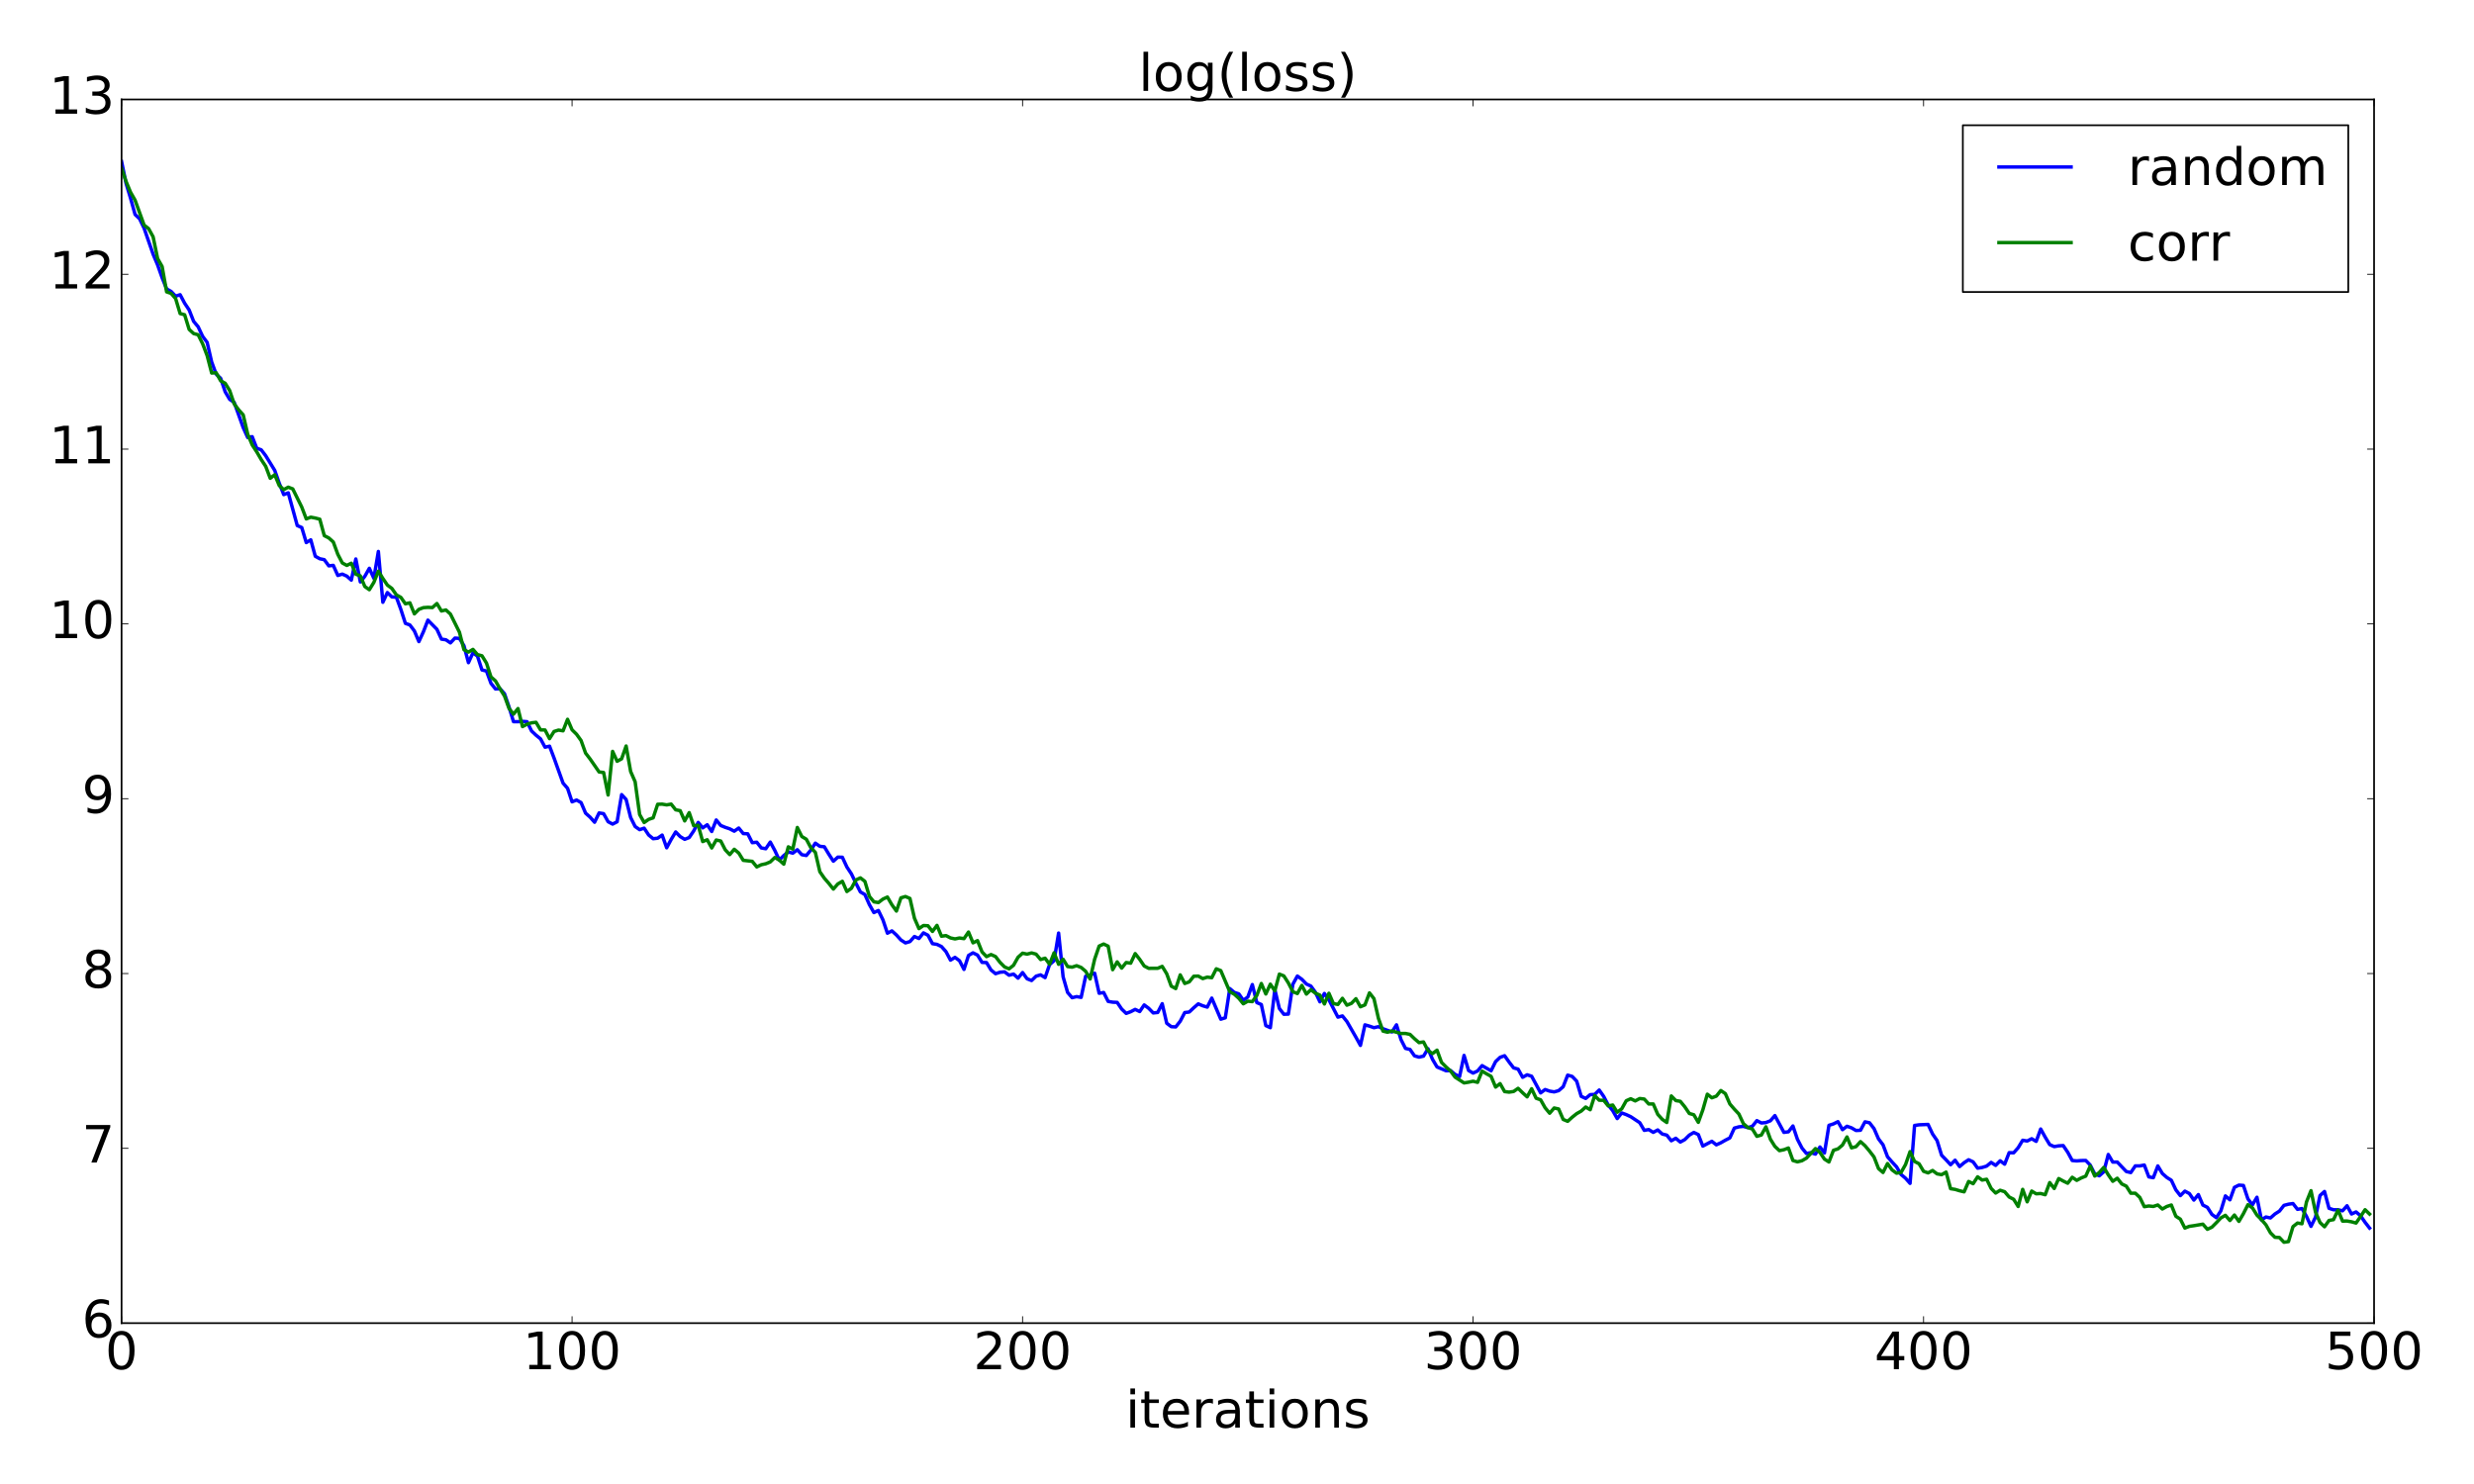 <?xml version="1.0" encoding="utf-8" standalone="no"?>
<!DOCTYPE svg PUBLIC "-//W3C//DTD SVG 1.1//EN"
  "http://www.w3.org/Graphics/SVG/1.1/DTD/svg11.dtd">
<!-- Created with matplotlib (http://matplotlib.org/) -->
<svg height="864pt" version="1.1" viewBox="0 0 1440 864" width="1440pt" xmlns="http://www.w3.org/2000/svg" xmlns:xlink="http://www.w3.org/1999/xlink">
 <defs>
  <style type="text/css">
*{stroke-linecap:butt;stroke-linejoin:round;stroke-miterlimit:100000;}
  </style>
 </defs>
 <g id="figure_1">
  <g id="patch_1">
   <path d="M 0 864 
L 1440 864 
L 1440 0 
L 0 0 
z
" style="fill:#ffffff;"/>
  </g>
  <g id="axes_1">
   <g id="patch_2">
    <path d="M 70.757 770.338 
L 1381.832 770.338 
L 1381.832 57.916 
L 70.757 57.916 
z
" style="fill:#ffffff;"/>
   </g>
   <g id="line2d_1">
    <path clip-path="url(#pee53998b66)" d="M 70.757 94.02 
L 73.38 106.76 
L 76.002 115.473 
L 78.624 124.882 
L 81.246 127.386 
L 83.868 132.86 
L 89.113 148.001 
L 91.735 154.248 
L 94.357 161.68 
L 96.979 168.212 
L 99.601 169.682 
L 102.223 172.437 
L 104.845 171.587 
L 107.468 176.533 
L 110.09 180.456 
L 112.712 187.103 
L 115.334 190.246 
L 117.956 195.842 
L 120.578 199.354 
L 123.2 210.754 
L 125.823 217.825 
L 128.445 220.287 
L 131.067 228.1 
L 133.689 232.525 
L 136.311 234.268 
L 141.556 248.95 
L 144.178 254.734 
L 146.8 254.238 
L 149.422 260.958 
L 152.044 261.895 
L 154.666 265.339 
L 159.911 273.875 
L 162.533 281.327 
L 165.155 287.975 
L 167.777 286.932 
L 173.021 305.988 
L 175.643 307.149 
L 178.266 315.895 
L 180.888 314.291 
L 183.51 323.856 
L 186.132 325.304 
L 188.754 325.854 
L 191.376 329.441 
L 193.998 329.167 
L 196.621 335.044 
L 199.243 334.253 
L 201.865 335.425 
L 204.487 337.746 
L 207.109 325.442 
L 209.731 338.81 
L 212.354 335.512 
L 214.976 330.867 
L 217.598 336.699 
L 220.22 321.068 
L 222.842 350.65 
L 225.464 344.993 
L 228.086 347.523 
L 230.709 347.687 
L 233.331 354.857 
L 235.953 362.915 
L 238.575 363.855 
L 241.197 367.344 
L 243.819 373.547 
L 246.441 367.833 
L 249.064 361.058 
L 254.308 366.381 
L 256.93 372.093 
L 259.552 372.502 
L 262.174 374.286 
L 264.797 371.492 
L 267.419 371.684 
L 270.041 375.909 
L 272.663 385.813 
L 275.285 380.061 
L 277.907 381.982 
L 280.529 390.054 
L 283.152 390.669 
L 285.774 397.838 
L 288.396 401.127 
L 291.018 400.938 
L 293.64 403.893 
L 296.262 411.553 
L 298.884 420.157 
L 301.507 420.179 
L 304.129 419.974 
L 306.751 420.186 
L 309.373 425.55 
L 311.995 428.041 
L 314.617 430.17 
L 317.239 435.029 
L 319.862 434.43 
L 322.484 441.325 
L 327.728 455.94 
L 330.35 458.972 
L 332.972 466.823 
L 335.595 465.8 
L 338.217 467.274 
L 340.839 473.421 
L 343.461 475.743 
L 346.083 478.706 
L 348.705 473.303 
L 351.327 473.71 
L 353.95 478.399 
L 356.572 479.804 
L 359.194 478.437 
L 361.816 462.641 
L 364.438 465.482 
L 367.06 475.967 
L 369.682 481.202 
L 372.305 483.041 
L 374.927 482.166 
L 377.549 486.128 
L 380.171 488.297 
L 382.793 488.005 
L 385.415 486.199 
L 388.037 493.592 
L 390.66 488.731 
L 393.282 484.375 
L 395.904 487.059 
L 398.526 488.66 
L 401.148 487.617 
L 403.77 483.783 
L 406.393 478.833 
L 409.015 482.002 
L 411.637 480.189 
L 414.259 484.112 
L 416.881 477.406 
L 419.503 480.6 
L 422.125 481.684 
L 424.748 482.557 
L 427.37 483.925 
L 429.992 482.095 
L 432.614 485.322 
L 435.236 485.45 
L 437.858 490.616 
L 440.48 490.345 
L 443.103 493.664 
L 445.725 494.138 
L 448.347 490.268 
L 450.969 495.114 
L 453.591 500.705 
L 456.213 498.124 
L 458.836 496.001 
L 461.458 496.713 
L 464.08 494.724 
L 466.702 497.615 
L 469.324 498.08 
L 471.946 494.939 
L 474.568 490.906 
L 477.191 492.728 
L 479.813 493.012 
L 482.435 497.351 
L 485.057 501.397 
L 487.679 499.027 
L 490.301 499.107 
L 492.923 504.772 
L 495.546 508.743 
L 498.168 514.185 
L 500.79 519.293 
L 503.412 520.801 
L 506.034 526.682 
L 508.656 531.311 
L 511.278 530.099 
L 513.901 535.514 
L 516.523 543.322 
L 519.145 541.974 
L 521.767 544.366 
L 524.389 547.26 
L 527.011 548.971 
L 529.634 548.201 
L 532.256 545.242 
L 534.878 546.408 
L 537.5 543.134 
L 540.122 544.51 
L 542.744 549.411 
L 545.366 549.831 
L 547.989 551.089 
L 550.611 554.065 
L 553.233 558.992 
L 555.855 557.397 
L 558.477 559.334 
L 561.099 564.399 
L 563.721 556.28 
L 566.344 554.758 
L 568.966 556.06 
L 571.588 560.313 
L 574.21 560.424 
L 576.832 564.725 
L 579.454 566.892 
L 582.077 566.052 
L 584.699 565.828 
L 587.321 567.775 
L 589.943 567.133 
L 592.565 569.491 
L 595.187 566.24 
L 597.809 569.846 
L 600.432 570.872 
L 603.054 568.332 
L 605.676 567.578 
L 608.298 569.18 
L 610.92 561.562 
L 613.542 559.332 
L 616.164 543.241 
L 618.787 568.722 
L 621.409 577.821 
L 624.031 580.865 
L 626.653 580.247 
L 629.275 580.681 
L 631.897 568.391 
L 634.519 567.617 
L 637.142 566.613 
L 639.764 578.288 
L 642.386 577.847 
L 645.008 583.024 
L 647.63 583.483 
L 650.252 583.606 
L 652.875 587.476 
L 655.497 589.999 
L 658.119 589.028 
L 660.741 587.678 
L 663.363 588.931 
L 665.985 585.085 
L 668.607 587.051 
L 671.23 589.738 
L 673.852 589.468 
L 676.474 584.375 
L 679.096 595.718 
L 681.718 597.734 
L 684.34 597.886 
L 686.962 594.568 
L 689.585 589.518 
L 692.207 589.204 
L 694.829 586.72 
L 697.451 584.463 
L 700.073 585.574 
L 702.695 586.345 
L 705.317 581.107 
L 710.562 593.384 
L 713.184 592.569 
L 715.806 575.573 
L 718.428 577.793 
L 721.05 578.635 
L 723.673 582.377 
L 726.295 580.484 
L 728.917 573.223 
L 731.539 583.707 
L 734.161 584.842 
L 736.783 597.118 
L 739.405 598.33 
L 742.028 576.112 
L 744.65 587.148 
L 747.272 590.513 
L 749.894 590.412 
L 752.516 573.015 
L 755.138 568.265 
L 757.76 570.178 
L 760.383 572.892 
L 763.005 574.108 
L 765.627 577.711 
L 768.249 583.27 
L 770.871 578.404 
L 773.493 582.107 
L 778.738 592.184 
L 781.36 591.486 
L 783.982 594.745 
L 789.226 603.878 
L 791.848 608.648 
L 794.471 596.675 
L 797.093 597.416 
L 799.715 598.336 
L 802.337 597.736 
L 804.959 598.924 
L 810.203 600.808 
L 812.826 596.667 
L 815.448 605.252 
L 818.07 610.403 
L 820.692 610.998 
L 823.314 614.723 
L 825.936 615.476 
L 828.558 614.89 
L 831.181 610.596 
L 833.803 616.765 
L 836.425 621.184 
L 841.669 623.389 
L 844.291 623.317 
L 846.914 625.498 
L 849.536 626.819 
L 852.158 614.476 
L 854.78 623.261 
L 857.402 624.758 
L 860.024 623.537 
L 862.646 620.416 
L 867.891 623.425 
L 870.513 618.08 
L 873.135 615.586 
L 875.757 614.659 
L 878.379 618.344 
L 881.001 621.734 
L 883.624 622.454 
L 886.246 627.21 
L 888.868 625.764 
L 891.49 626.6 
L 896.734 636.29 
L 899.357 634.34 
L 901.979 635.264 
L 904.601 635.708 
L 907.223 634.982 
L 909.845 632.699 
L 912.467 625.966 
L 915.089 626.709 
L 917.712 629.46 
L 920.334 638.292 
L 922.956 639.52 
L 925.578 637.316 
L 928.2 637.172 
L 930.822 634.617 
L 933.444 638.366 
L 936.067 643.378 
L 938.689 646.621 
L 941.311 651.231 
L 943.933 647.967 
L 946.555 648.931 
L 949.177 650.151 
L 954.422 653.644 
L 957.044 658.098 
L 959.666 657.653 
L 962.288 659.267 
L 964.91 657.875 
L 967.532 660.238 
L 970.155 660.888 
L 972.777 664.165 
L 975.399 662.717 
L 978.021 664.913 
L 980.643 663.482 
L 983.265 660.883 
L 985.887 659.327 
L 988.51 660.56 
L 991.132 667.259 
L 996.376 664.482 
L 998.998 666.532 
L 1001.62 665.342 
L 1004.242 663.846 
L 1006.865 662.494 
L 1009.487 656.791 
L 1012.109 656.061 
L 1014.731 655.79 
L 1017.353 656.516 
L 1019.975 655.709 
L 1022.597 652.438 
L 1025.22 653.809 
L 1027.842 653.562 
L 1030.464 652.522 
L 1033.086 649.512 
L 1038.33 659.278 
L 1040.953 658.946 
L 1043.575 655.556 
L 1046.197 663.301 
L 1048.819 668.36 
L 1051.441 671.582 
L 1054.063 671.096 
L 1056.685 671.927 
L 1059.308 667.788 
L 1061.93 671.27 
L 1064.552 655.173 
L 1067.174 654.348 
L 1069.796 653.04 
L 1072.418 657.702 
L 1075.04 655.724 
L 1077.663 656.632 
L 1080.285 658.187 
L 1082.907 658.046 
L 1085.529 653.145 
L 1088.151 653.688 
L 1090.773 657.07 
L 1093.396 663.068 
L 1096.018 666.517 
L 1098.64 673.477 
L 1101.262 676.499 
L 1103.884 679.325 
L 1106.506 683.774 
L 1109.128 685.983 
L 1111.751 688.964 
L 1114.373 655.263 
L 1116.995 654.879 
L 1122.239 654.653 
L 1124.861 660.213 
L 1127.483 664.048 
L 1130.106 672.575 
L 1132.728 675.262 
L 1135.35 678.117 
L 1137.972 675.485 
L 1140.594 679.182 
L 1143.216 676.937 
L 1145.838 675.226 
L 1148.461 676.453 
L 1151.083 680.116 
L 1153.705 679.717 
L 1156.327 678.912 
L 1158.949 676.762 
L 1161.571 678.5 
L 1164.194 675.819 
L 1166.816 677.786 
L 1169.438 671.089 
L 1172.06 671.175 
L 1174.682 668.207 
L 1177.304 663.875 
L 1179.926 664.315 
L 1182.549 662.977 
L 1185.171 664.516 
L 1187.793 657.326 
L 1190.415 662.046 
L 1193.037 666.397 
L 1195.659 667.563 
L 1198.281 667.119 
L 1200.904 666.971 
L 1203.526 670.846 
L 1206.148 675.661 
L 1208.77 675.897 
L 1211.392 675.678 
L 1214.014 675.636 
L 1216.637 678.332 
L 1219.259 683.487 
L 1221.881 684.554 
L 1224.503 682.219 
L 1227.125 672.145 
L 1229.747 676.588 
L 1232.369 676.56 
L 1237.614 682.067 
L 1240.236 682.682 
L 1242.858 678.799 
L 1245.48 678.794 
L 1248.102 678.301 
L 1250.724 685.197 
L 1253.347 685.663 
L 1255.969 678.825 
L 1258.591 683.198 
L 1261.213 685.532 
L 1263.835 687.171 
L 1266.457 692.73 
L 1269.079 696.101 
L 1271.702 693.483 
L 1274.324 694.887 
L 1276.946 698.693 
L 1279.568 695.501 
L 1282.19 701.6 
L 1284.812 702.914 
L 1287.435 707.019 
L 1290.057 708.954 
L 1292.679 704.919 
L 1295.301 696.269 
L 1297.923 698.551 
L 1300.545 691.305 
L 1303.167 689.984 
L 1305.79 690.19 
L 1308.412 698.007 
L 1311.034 701.464 
L 1313.656 697.049 
L 1316.278 710.242 
L 1318.9 708.541 
L 1321.522 709.108 
L 1324.145 706.789 
L 1326.767 705.106 
L 1329.389 701.774 
L 1332.011 701.088 
L 1334.633 700.71 
L 1337.255 704.084 
L 1339.877 703.63 
L 1342.5 708.192 
L 1345.122 713.998 
L 1347.744 708.655 
L 1350.366 696.056 
L 1352.988 693.7 
L 1355.61 703.477 
L 1358.233 704.321 
L 1360.855 704.331 
L 1363.477 704.934 
L 1366.099 701.997 
L 1368.721 706.793 
L 1371.343 705.603 
L 1373.965 707.818 
L 1376.588 711.625 
L 1379.21 714.996 
L 1379.21 714.996 
" style="fill:none;stroke:#0000ff;stroke-linecap:square;stroke-width:2.0;"/>
   </g>
   <g id="line2d_2">
    <path clip-path="url(#pee53998b66)" d="M 70.757 98.014 
L 73.38 105.646 
L 76.002 111.937 
L 78.624 116.539 
L 83.868 131.041 
L 86.49 133.105 
L 89.113 137.865 
L 91.735 150.522 
L 94.357 155.167 
L 96.979 169.922 
L 99.601 170.82 
L 102.223 173.838 
L 104.845 182.571 
L 107.468 183.256 
L 110.09 191.784 
L 112.712 194.197 
L 115.334 194.908 
L 117.956 200.183 
L 120.578 207.083 
L 123.2 217.181 
L 125.823 217.016 
L 128.445 221.731 
L 131.067 223.123 
L 133.689 227.389 
L 136.311 235.148 
L 138.933 238.628 
L 141.556 241.532 
L 144.178 252.792 
L 146.8 259.056 
L 149.422 263.061 
L 152.044 267.556 
L 154.666 271.519 
L 157.288 278.466 
L 159.911 276.403 
L 162.533 282.696 
L 165.155 285.078 
L 167.777 283.639 
L 170.399 284.647 
L 175.643 295.239 
L 178.266 302.111 
L 180.888 301.112 
L 183.51 301.605 
L 186.132 302.283 
L 188.754 311.852 
L 191.376 313.203 
L 193.998 315.562 
L 196.621 322.711 
L 199.243 327.748 
L 201.865 329.182 
L 204.487 327.91 
L 207.109 334.302 
L 209.731 335.313 
L 212.354 341.491 
L 214.976 343.342 
L 217.598 339.075 
L 220.22 332.529 
L 222.842 336.781 
L 225.464 340.637 
L 228.086 342.591 
L 230.709 346.335 
L 233.331 347.807 
L 235.953 351.538 
L 238.575 350.967 
L 241.197 357.401 
L 243.819 354.774 
L 246.441 353.784 
L 249.064 353.598 
L 251.686 353.736 
L 254.308 351.368 
L 256.93 355.725 
L 259.552 355.13 
L 262.174 357.516 
L 267.419 368.094 
L 270.041 378.229 
L 272.663 379.655 
L 275.285 378.078 
L 277.907 381.106 
L 280.529 381.809 
L 283.152 386.046 
L 285.774 394.111 
L 288.396 396.429 
L 291.018 401.014 
L 293.64 405.198 
L 296.262 412.389 
L 298.884 415.808 
L 301.507 412.524 
L 304.129 423.035 
L 306.751 421.655 
L 309.373 420.842 
L 311.995 420.538 
L 314.617 424.953 
L 317.239 425 
L 319.862 430.051 
L 322.484 425.872 
L 325.106 425.062 
L 327.728 425.496 
L 330.35 418.783 
L 332.972 424.904 
L 335.595 427.493 
L 338.217 431.137 
L 340.839 438.455 
L 343.461 441.867 
L 348.705 449.446 
L 351.327 449.755 
L 353.95 462.853 
L 356.572 437.459 
L 359.194 443.225 
L 361.816 441.792 
L 364.438 434.331 
L 367.06 449.162 
L 369.682 455.158 
L 372.305 474.236 
L 374.927 478.879 
L 377.549 477.043 
L 380.171 476.163 
L 382.793 468.26 
L 385.415 468.176 
L 388.037 468.616 
L 390.66 468.15 
L 393.282 471.478 
L 395.904 471.976 
L 398.526 477.941 
L 401.148 473.134 
L 403.77 480.748 
L 406.393 480.481 
L 409.015 489.965 
L 411.637 488.91 
L 414.259 493.694 
L 416.881 489.06 
L 419.503 489.64 
L 422.125 494.767 
L 424.748 497.557 
L 427.37 494.457 
L 429.992 496.649 
L 432.614 500.898 
L 437.858 501.482 
L 440.48 504.728 
L 443.103 503.465 
L 445.725 502.89 
L 448.347 501.814 
L 450.969 499.255 
L 453.591 500.748 
L 456.213 503.125 
L 458.836 493.033 
L 461.458 494.368 
L 464.08 481.763 
L 466.702 487.032 
L 469.324 488.591 
L 471.946 493.525 
L 474.568 496.232 
L 477.191 507.537 
L 479.813 511.298 
L 482.435 514.332 
L 485.057 517.623 
L 487.679 514.636 
L 490.301 513.106 
L 492.923 519.057 
L 495.546 517.187 
L 498.168 512.348 
L 500.79 511.109 
L 503.412 513.137 
L 506.034 521.871 
L 508.656 525.049 
L 511.278 525.475 
L 513.901 523.472 
L 516.523 522.264 
L 519.145 526.772 
L 521.767 530.428 
L 524.389 522.733 
L 527.011 521.96 
L 529.634 523.08 
L 532.256 534.585 
L 534.878 540.638 
L 537.5 538.84 
L 540.122 538.99 
L 542.744 542.3 
L 545.366 538.762 
L 547.989 545.069 
L 550.611 544.717 
L 553.233 546.073 
L 555.855 546.64 
L 558.477 546.102 
L 561.099 546.49 
L 563.721 542.645 
L 566.344 548.93 
L 568.966 547.647 
L 571.588 554.195 
L 574.21 556.956 
L 576.832 555.736 
L 579.454 556.917 
L 582.077 560.319 
L 584.699 562.95 
L 587.321 564.069 
L 589.943 561.967 
L 592.565 557.311 
L 595.187 554.958 
L 597.809 555.509 
L 600.432 554.8 
L 603.054 555.51 
L 605.676 558.647 
L 608.298 557.88 
L 610.92 561.408 
L 613.542 554.714 
L 616.164 561.416 
L 618.787 558.481 
L 621.409 562.738 
L 624.031 563.086 
L 626.653 562.235 
L 629.275 563.256 
L 631.897 565.48 
L 634.519 569.964 
L 637.142 558.451 
L 639.764 550.814 
L 642.386 549.624 
L 645.008 550.879 
L 647.63 564.562 
L 650.252 560.015 
L 652.875 563.636 
L 655.497 560.385 
L 658.119 560.772 
L 660.741 555.204 
L 663.363 558.541 
L 665.985 562.412 
L 668.607 563.776 
L 673.852 563.739 
L 676.474 562.637 
L 679.096 566.942 
L 681.718 574.132 
L 684.34 575.56 
L 686.962 567.586 
L 689.585 572.592 
L 692.207 571.646 
L 694.829 568.38 
L 697.451 568.282 
L 700.073 569.748 
L 702.695 568.897 
L 705.317 569.237 
L 707.94 564.055 
L 710.562 565.102 
L 715.806 577.38 
L 718.428 578.83 
L 721.05 581.21 
L 723.673 584.411 
L 726.295 582.897 
L 728.917 583.163 
L 731.539 579.559 
L 734.161 572.6 
L 736.783 578.707 
L 739.405 572.99 
L 742.028 576.892 
L 744.65 567.14 
L 747.272 568.185 
L 749.894 572.279 
L 752.516 577.395 
L 755.138 578.438 
L 757.76 573.708 
L 760.383 578.764 
L 763.005 576.232 
L 765.627 578.243 
L 768.249 579.361 
L 770.871 584.522 
L 773.493 578.283 
L 776.116 584.299 
L 778.738 584.793 
L 781.36 581.225 
L 783.982 585.227 
L 786.604 584.17 
L 789.226 581.446 
L 791.848 586.153 
L 794.471 585.066 
L 797.093 578.066 
L 799.715 581.419 
L 802.337 592.937 
L 804.959 600.308 
L 807.581 600.97 
L 810.203 600.23 
L 815.448 601.713 
L 818.07 601.69 
L 820.692 602.221 
L 823.314 604.748 
L 825.936 607.023 
L 828.558 606.628 
L 831.181 611.7 
L 833.803 613.4 
L 836.425 611.422 
L 839.047 618.547 
L 841.669 621.181 
L 844.291 623.52 
L 846.914 627.102 
L 852.158 630.483 
L 854.78 630.063 
L 857.402 629.502 
L 860.024 630.156 
L 862.646 623.591 
L 865.269 625.194 
L 867.891 626.649 
L 870.513 632.909 
L 873.135 630.896 
L 875.757 635.528 
L 878.379 635.855 
L 881.001 635.47 
L 883.624 633.635 
L 886.246 636.212 
L 888.868 638.595 
L 891.49 633.877 
L 894.112 639.404 
L 896.734 640.333 
L 899.357 644.971 
L 901.979 648.132 
L 904.601 645.085 
L 907.223 645.661 
L 909.845 651.737 
L 912.467 652.845 
L 915.089 650.468 
L 917.712 648.365 
L 920.334 646.886 
L 922.956 644.525 
L 925.578 646.099 
L 928.2 637.877 
L 930.822 640.557 
L 933.444 640.621 
L 936.067 643.876 
L 938.689 643.366 
L 941.311 647.552 
L 943.933 645.57 
L 946.555 640.866 
L 949.177 639.69 
L 951.799 640.961 
L 954.422 639.567 
L 957.044 639.88 
L 959.666 642.754 
L 962.288 642.738 
L 964.91 648.791 
L 967.532 651.689 
L 970.155 653.524 
L 972.777 638.074 
L 975.399 640.761 
L 978.021 641.194 
L 980.643 644.394 
L 983.265 648.282 
L 985.887 649.016 
L 988.51 653.448 
L 991.132 646.205 
L 993.754 637.053 
L 996.376 639.145 
L 998.998 638.19 
L 1001.62 634.931 
L 1004.242 636.715 
L 1006.865 642.726 
L 1009.487 645.768 
L 1012.109 648.552 
L 1014.731 654.177 
L 1017.353 656.45 
L 1019.975 657.33 
L 1022.597 661.583 
L 1025.22 660.81 
L 1027.842 656.053 
L 1030.464 663.268 
L 1033.086 667.449 
L 1035.708 669.911 
L 1038.33 669.38 
L 1040.953 668.377 
L 1043.575 675.658 
L 1046.197 676.436 
L 1048.819 675.795 
L 1051.441 674.277 
L 1056.685 668.716 
L 1059.308 670.969 
L 1061.93 674.844 
L 1064.552 676.522 
L 1067.174 669.712 
L 1069.796 668.879 
L 1072.418 666.668 
L 1075.04 661.939 
L 1077.663 668.287 
L 1080.285 667.606 
L 1082.907 664.671 
L 1085.529 667.042 
L 1088.151 670.167 
L 1090.773 673.592 
L 1093.396 680.361 
L 1096.018 682.634 
L 1098.64 677.437 
L 1101.262 681.122 
L 1103.884 683.028 
L 1106.506 682.636 
L 1109.128 677.999 
L 1111.751 670.503 
L 1114.373 676.197 
L 1116.995 677.548 
L 1119.617 681.936 
L 1122.239 682.863 
L 1124.861 681.466 
L 1127.483 683.437 
L 1130.106 683.913 
L 1132.728 682.416 
L 1135.35 692.063 
L 1137.972 692.48 
L 1140.594 693.273 
L 1143.216 693.901 
L 1145.838 687.86 
L 1148.461 689.16 
L 1151.083 685.164 
L 1153.705 687.047 
L 1156.327 686.58 
L 1158.949 691.907 
L 1161.571 694.597 
L 1164.194 692.983 
L 1166.816 693.825 
L 1169.438 696.906 
L 1172.06 698.237 
L 1174.682 702.423 
L 1177.304 692.457 
L 1179.926 699.715 
L 1182.549 693.446 
L 1185.171 695.046 
L 1187.793 694.875 
L 1190.415 695.584 
L 1193.037 688.515 
L 1195.659 691.956 
L 1198.281 686.167 
L 1200.904 687.609 
L 1203.526 688.88 
L 1206.148 685.418 
L 1208.77 687.219 
L 1211.392 685.812 
L 1214.014 684.759 
L 1216.637 678.896 
L 1219.259 684.7 
L 1221.881 682.675 
L 1224.503 679.678 
L 1227.125 683.97 
L 1229.747 687.757 
L 1232.369 685.986 
L 1234.992 689.304 
L 1237.614 690.574 
L 1240.236 694.712 
L 1242.858 694.691 
L 1245.48 697.146 
L 1248.102 702.541 
L 1250.724 702.141 
L 1253.347 702.403 
L 1255.969 701.543 
L 1258.591 703.903 
L 1261.213 702.411 
L 1263.835 701.562 
L 1266.457 708.115 
L 1269.079 709.804 
L 1271.702 714.99 
L 1274.324 713.985 
L 1276.946 713.607 
L 1282.19 712.716 
L 1284.812 715.711 
L 1287.435 714.483 
L 1290.057 711.859 
L 1292.679 709.071 
L 1295.301 707.571 
L 1297.923 710.592 
L 1300.545 707.41 
L 1303.167 711.104 
L 1305.79 706.603 
L 1308.412 701.383 
L 1311.034 703.222 
L 1313.656 707.446 
L 1316.278 710.069 
L 1318.9 713.122 
L 1321.522 717.747 
L 1324.145 720.361 
L 1326.767 720.501 
L 1329.389 723.245 
L 1332.011 722.87 
L 1334.633 714.17 
L 1337.255 712.069 
L 1339.877 712.474 
L 1342.5 699.779 
L 1345.122 693.228 
L 1347.744 705.677 
L 1350.366 711.76 
L 1352.988 714.241 
L 1355.61 710.558 
L 1358.233 710.085 
L 1360.855 704.516 
L 1363.477 710.938 
L 1366.099 710.896 
L 1368.721 711.348 
L 1371.343 712.073 
L 1373.965 708.294 
L 1376.588 704.305 
L 1379.21 706.823 
L 1379.21 706.823 
" style="fill:none;stroke:#008000;stroke-linecap:square;stroke-width:2.0;"/>
   </g>
   <g id="patch_3">
    <path d="M 70.757 57.916 
L 1381.832 57.916 
" style="fill:none;stroke:#000000;stroke-linecap:square;stroke-linejoin:miter;"/>
   </g>
   <g id="patch_4">
    <path d="M 1381.832 770.338 
L 1381.832 57.916 
" style="fill:none;stroke:#000000;stroke-linecap:square;stroke-linejoin:miter;"/>
   </g>
   <g id="patch_5">
    <path d="M 70.757 770.338 
L 1381.832 770.338 
" style="fill:none;stroke:#000000;stroke-linecap:square;stroke-linejoin:miter;"/>
   </g>
   <g id="patch_6">
    <path d="M 70.757 770.338 
L 70.757 57.916 
" style="fill:none;stroke:#000000;stroke-linecap:square;stroke-linejoin:miter;"/>
   </g>
   <g id="matplotlib.axis_1">
    <g id="xtick_1">
     <g id="line2d_3">
      <defs>
       <path d="M 0 0 
L 0 -4 
" id="m22dee8d23d" style="stroke:#000000;stroke-width:0.5;"/>
      </defs>
      <g>
       <use style="stroke:#000000;stroke-width:0.5;" x="70.757" xlink:href="#m22dee8d23d" y="770.338"/>
      </g>
     </g>
     <g id="line2d_4">
      <defs>
       <path d="M 0 0 
L 0 4 
" id="m53cf7806d6" style="stroke:#000000;stroke-width:0.5;"/>
      </defs>
      <g>
       <use style="stroke:#000000;stroke-width:0.5;" x="70.757" xlink:href="#m53cf7806d6" y="57.916"/>
      </g>
     </g>
     <g id="text_1">
      <!-- 0 -->
      <defs>
       <path d="M 31.781 66.406 
Q 24.172 66.406 20.328 58.906 
Q 16.5 51.422 16.5 36.375 
Q 16.5 21.391 20.328 13.891 
Q 24.172 6.391 31.781 6.391 
Q 39.453 6.391 43.281 13.891 
Q 47.125 21.391 47.125 36.375 
Q 47.125 51.422 43.281 58.906 
Q 39.453 66.406 31.781 66.406 
M 31.781 74.219 
Q 44.047 74.219 50.516 64.516 
Q 56.984 54.828 56.984 36.375 
Q 56.984 17.969 50.516 8.266 
Q 44.047 -1.422 31.781 -1.422 
Q 19.531 -1.422 13.062 8.266 
Q 6.594 17.969 6.594 36.375 
Q 6.594 54.828 13.062 64.516 
Q 19.531 74.219 31.781 74.219 
" id="BitstreamVeraSans-Roman-30"/>
      </defs>
      <g transform="translate(61.214 797.133)scale(0.3 -0.3)">
       <use xlink:href="#BitstreamVeraSans-Roman-30"/>
      </g>
     </g>
    </g>
    <g id="xtick_2">
     <g id="line2d_5">
      <g>
       <use style="stroke:#000000;stroke-width:0.5;" x="332.972" xlink:href="#m22dee8d23d" y="770.338"/>
      </g>
     </g>
     <g id="line2d_6">
      <g>
       <use style="stroke:#000000;stroke-width:0.5;" x="332.972" xlink:href="#m53cf7806d6" y="57.916"/>
      </g>
     </g>
     <g id="text_2">
      <!-- 100 -->
      <defs>
       <path d="M 12.406 8.297 
L 28.516 8.297 
L 28.516 63.922 
L 10.984 60.406 
L 10.984 69.391 
L 28.422 72.906 
L 38.281 72.906 
L 38.281 8.297 
L 54.391 8.297 
L 54.391 0 
L 12.406 0 
z
" id="BitstreamVeraSans-Roman-31"/>
      </defs>
      <g transform="translate(304.341 797.133)scale(0.3 -0.3)">
       <use xlink:href="#BitstreamVeraSans-Roman-31"/>
       <use x="63.623" xlink:href="#BitstreamVeraSans-Roman-30"/>
       <use x="127.246" xlink:href="#BitstreamVeraSans-Roman-30"/>
      </g>
     </g>
    </g>
    <g id="xtick_3">
     <g id="line2d_7">
      <g>
       <use style="stroke:#000000;stroke-width:0.5;" x="595.187" xlink:href="#m22dee8d23d" y="770.338"/>
      </g>
     </g>
     <g id="line2d_8">
      <g>
       <use style="stroke:#000000;stroke-width:0.5;" x="595.187" xlink:href="#m53cf7806d6" y="57.916"/>
      </g>
     </g>
     <g id="text_3">
      <!-- 200 -->
      <defs>
       <path d="M 19.188 8.297 
L 53.609 8.297 
L 53.609 0 
L 7.328 0 
L 7.328 8.297 
Q 12.938 14.109 22.625 23.891 
Q 32.328 33.688 34.812 36.531 
Q 39.547 41.844 41.422 45.531 
Q 43.312 49.219 43.312 52.781 
Q 43.312 58.594 39.234 62.25 
Q 35.156 65.922 28.609 65.922 
Q 23.969 65.922 18.812 64.312 
Q 13.672 62.703 7.812 59.422 
L 7.812 69.391 
Q 13.766 71.781 18.938 73 
Q 24.125 74.219 28.422 74.219 
Q 39.75 74.219 46.484 68.547 
Q 53.219 62.891 53.219 53.422 
Q 53.219 48.922 51.531 44.891 
Q 49.859 40.875 45.406 35.406 
Q 44.188 33.984 37.641 27.219 
Q 31.109 20.453 19.188 8.297 
" id="BitstreamVeraSans-Roman-32"/>
      </defs>
      <g transform="translate(566.556 797.133)scale(0.3 -0.3)">
       <use xlink:href="#BitstreamVeraSans-Roman-32"/>
       <use x="63.623" xlink:href="#BitstreamVeraSans-Roman-30"/>
       <use x="127.246" xlink:href="#BitstreamVeraSans-Roman-30"/>
      </g>
     </g>
    </g>
    <g id="xtick_4">
     <g id="line2d_9">
      <g>
       <use style="stroke:#000000;stroke-width:0.5;" x="857.402" xlink:href="#m22dee8d23d" y="770.338"/>
      </g>
     </g>
     <g id="line2d_10">
      <g>
       <use style="stroke:#000000;stroke-width:0.5;" x="857.402" xlink:href="#m53cf7806d6" y="57.916"/>
      </g>
     </g>
     <g id="text_4">
      <!-- 300 -->
      <defs>
       <path d="M 40.578 39.312 
Q 47.656 37.797 51.625 33 
Q 55.609 28.219 55.609 21.188 
Q 55.609 10.406 48.188 4.484 
Q 40.766 -1.422 27.094 -1.422 
Q 22.516 -1.422 17.656 -0.516 
Q 12.797 0.391 7.625 2.203 
L 7.625 11.719 
Q 11.719 9.328 16.594 8.109 
Q 21.484 6.891 26.812 6.891 
Q 36.078 6.891 40.938 10.547 
Q 45.797 14.203 45.797 21.188 
Q 45.797 27.641 41.281 31.266 
Q 36.766 34.906 28.719 34.906 
L 20.219 34.906 
L 20.219 43.016 
L 29.109 43.016 
Q 36.375 43.016 40.234 45.922 
Q 44.094 48.828 44.094 54.297 
Q 44.094 59.906 40.109 62.906 
Q 36.141 65.922 28.719 65.922 
Q 24.656 65.922 20.016 65.031 
Q 15.375 64.156 9.812 62.312 
L 9.812 71.094 
Q 15.438 72.656 20.344 73.438 
Q 25.25 74.219 29.594 74.219 
Q 40.828 74.219 47.359 69.109 
Q 53.906 64.016 53.906 55.328 
Q 53.906 49.266 50.438 45.094 
Q 46.969 40.922 40.578 39.312 
" id="BitstreamVeraSans-Roman-33"/>
      </defs>
      <g transform="translate(828.771 797.133)scale(0.3 -0.3)">
       <use xlink:href="#BitstreamVeraSans-Roman-33"/>
       <use x="63.623" xlink:href="#BitstreamVeraSans-Roman-30"/>
       <use x="127.246" xlink:href="#BitstreamVeraSans-Roman-30"/>
      </g>
     </g>
    </g>
    <g id="xtick_5">
     <g id="line2d_11">
      <g>
       <use style="stroke:#000000;stroke-width:0.5;" x="1119.617" xlink:href="#m22dee8d23d" y="770.338"/>
      </g>
     </g>
     <g id="line2d_12">
      <g>
       <use style="stroke:#000000;stroke-width:0.5;" x="1119.617" xlink:href="#m53cf7806d6" y="57.916"/>
      </g>
     </g>
     <g id="text_5">
      <!-- 400 -->
      <defs>
       <path d="M 37.797 64.312 
L 12.891 25.391 
L 37.797 25.391 
z
M 35.203 72.906 
L 47.609 72.906 
L 47.609 25.391 
L 58.016 25.391 
L 58.016 17.188 
L 47.609 17.188 
L 47.609 0 
L 37.797 0 
L 37.797 17.188 
L 4.891 17.188 
L 4.891 26.703 
z
" id="BitstreamVeraSans-Roman-34"/>
      </defs>
      <g transform="translate(1090.986 797.133)scale(0.3 -0.3)">
       <use xlink:href="#BitstreamVeraSans-Roman-34"/>
       <use x="63.623" xlink:href="#BitstreamVeraSans-Roman-30"/>
       <use x="127.246" xlink:href="#BitstreamVeraSans-Roman-30"/>
      </g>
     </g>
    </g>
    <g id="xtick_6">
     <g id="line2d_13">
      <g>
       <use style="stroke:#000000;stroke-width:0.5;" x="1381.832" xlink:href="#m22dee8d23d" y="770.338"/>
      </g>
     </g>
     <g id="line2d_14">
      <g>
       <use style="stroke:#000000;stroke-width:0.5;" x="1381.832" xlink:href="#m53cf7806d6" y="57.916"/>
      </g>
     </g>
     <g id="text_6">
      <!-- 500 -->
      <defs>
       <path d="M 10.797 72.906 
L 49.516 72.906 
L 49.516 64.594 
L 19.828 64.594 
L 19.828 46.734 
Q 21.969 47.469 24.109 47.828 
Q 26.266 48.188 28.422 48.188 
Q 40.625 48.188 47.75 41.5 
Q 54.891 34.812 54.891 23.391 
Q 54.891 11.625 47.562 5.094 
Q 40.234 -1.422 26.906 -1.422 
Q 22.312 -1.422 17.547 -0.641 
Q 12.797 0.141 7.719 1.703 
L 7.719 11.625 
Q 12.109 9.234 16.797 8.062 
Q 21.484 6.891 26.703 6.891 
Q 35.156 6.891 40.078 11.328 
Q 45.016 15.766 45.016 23.391 
Q 45.016 31 40.078 35.438 
Q 35.156 39.891 26.703 39.891 
Q 22.75 39.891 18.812 39.016 
Q 14.891 38.141 10.797 36.281 
z
" id="BitstreamVeraSans-Roman-35"/>
      </defs>
      <g transform="translate(1353.201 797.133)scale(0.3 -0.3)">
       <use xlink:href="#BitstreamVeraSans-Roman-35"/>
       <use x="63.623" xlink:href="#BitstreamVeraSans-Roman-30"/>
       <use x="127.246" xlink:href="#BitstreamVeraSans-Roman-30"/>
      </g>
     </g>
    </g>
    <g id="text_7">
     <!-- iterations -->
     <defs>
      <path d="M 54.891 33.016 
L 54.891 0 
L 45.906 0 
L 45.906 32.719 
Q 45.906 40.484 42.875 44.328 
Q 39.844 48.188 33.797 48.188 
Q 26.516 48.188 22.312 43.547 
Q 18.109 38.922 18.109 30.906 
L 18.109 0 
L 9.078 0 
L 9.078 54.688 
L 18.109 54.688 
L 18.109 46.188 
Q 21.344 51.125 25.703 53.562 
Q 30.078 56 35.797 56 
Q 45.219 56 50.047 50.172 
Q 54.891 44.344 54.891 33.016 
" id="BitstreamVeraSans-Roman-6e"/>
      <path d="M 34.281 27.484 
Q 23.391 27.484 19.188 25 
Q 14.984 22.516 14.984 16.5 
Q 14.984 11.719 18.141 8.906 
Q 21.297 6.109 26.703 6.109 
Q 34.188 6.109 38.703 11.406 
Q 43.219 16.703 43.219 25.484 
L 43.219 27.484 
z
M 52.203 31.203 
L 52.203 0 
L 43.219 0 
L 43.219 8.297 
Q 40.141 3.328 35.547 0.953 
Q 30.953 -1.422 24.312 -1.422 
Q 15.922 -1.422 10.953 3.297 
Q 6 8.016 6 15.922 
Q 6 25.141 12.172 29.828 
Q 18.359 34.516 30.609 34.516 
L 43.219 34.516 
L 43.219 35.406 
Q 43.219 41.609 39.141 45 
Q 35.062 48.391 27.688 48.391 
Q 23 48.391 18.547 47.266 
Q 14.109 46.141 10.016 43.891 
L 10.016 52.203 
Q 14.938 54.109 19.578 55.047 
Q 24.219 56 28.609 56 
Q 40.484 56 46.344 49.844 
Q 52.203 43.703 52.203 31.203 
" id="BitstreamVeraSans-Roman-61"/>
      <path d="M 30.609 48.391 
Q 23.391 48.391 19.188 42.75 
Q 14.984 37.109 14.984 27.297 
Q 14.984 17.484 19.156 11.844 
Q 23.344 6.203 30.609 6.203 
Q 37.797 6.203 41.984 11.859 
Q 46.188 17.531 46.188 27.297 
Q 46.188 37.016 41.984 42.703 
Q 37.797 48.391 30.609 48.391 
M 30.609 56 
Q 42.328 56 49.016 48.375 
Q 55.719 40.766 55.719 27.297 
Q 55.719 13.875 49.016 6.219 
Q 42.328 -1.422 30.609 -1.422 
Q 18.844 -1.422 12.172 6.219 
Q 5.516 13.875 5.516 27.297 
Q 5.516 40.766 12.172 48.375 
Q 18.844 56 30.609 56 
" id="BitstreamVeraSans-Roman-6f"/>
      <path d="M 9.422 54.688 
L 18.406 54.688 
L 18.406 0 
L 9.422 0 
z
M 9.422 75.984 
L 18.406 75.984 
L 18.406 64.594 
L 9.422 64.594 
z
" id="BitstreamVeraSans-Roman-69"/>
      <path d="M 56.203 29.594 
L 56.203 25.203 
L 14.891 25.203 
Q 15.484 15.922 20.484 11.062 
Q 25.484 6.203 34.422 6.203 
Q 39.594 6.203 44.453 7.469 
Q 49.312 8.734 54.109 11.281 
L 54.109 2.781 
Q 49.266 0.734 44.188 -0.344 
Q 39.109 -1.422 33.891 -1.422 
Q 20.797 -1.422 13.156 6.188 
Q 5.516 13.812 5.516 26.812 
Q 5.516 40.234 12.766 48.109 
Q 20.016 56 32.328 56 
Q 43.359 56 49.781 48.891 
Q 56.203 41.797 56.203 29.594 
M 47.219 32.234 
Q 47.125 39.594 43.094 43.984 
Q 39.062 48.391 32.422 48.391 
Q 24.906 48.391 20.391 44.141 
Q 15.875 39.891 15.188 32.172 
z
" id="BitstreamVeraSans-Roman-65"/>
      <path d="M 18.312 70.219 
L 18.312 54.688 
L 36.812 54.688 
L 36.812 47.703 
L 18.312 47.703 
L 18.312 18.016 
Q 18.312 11.328 20.141 9.422 
Q 21.969 7.516 27.594 7.516 
L 36.812 7.516 
L 36.812 0 
L 27.594 0 
Q 17.188 0 13.234 3.875 
Q 9.281 7.766 9.281 18.016 
L 9.281 47.703 
L 2.688 47.703 
L 2.688 54.688 
L 9.281 54.688 
L 9.281 70.219 
z
" id="BitstreamVeraSans-Roman-74"/>
      <path d="M 41.109 46.297 
Q 39.594 47.172 37.812 47.578 
Q 36.031 48 33.891 48 
Q 26.266 48 22.188 43.047 
Q 18.109 38.094 18.109 28.812 
L 18.109 0 
L 9.078 0 
L 9.078 54.688 
L 18.109 54.688 
L 18.109 46.188 
Q 20.953 51.172 25.484 53.578 
Q 30.031 56 36.531 56 
Q 37.453 56 38.578 55.875 
Q 39.703 55.766 41.062 55.516 
z
" id="BitstreamVeraSans-Roman-72"/>
      <path d="M 44.281 53.078 
L 44.281 44.578 
Q 40.484 46.531 36.375 47.5 
Q 32.281 48.484 27.875 48.484 
Q 21.188 48.484 17.844 46.438 
Q 14.5 44.391 14.5 40.281 
Q 14.5 37.156 16.891 35.375 
Q 19.281 33.594 26.516 31.984 
L 29.594 31.297 
Q 39.156 29.25 43.188 25.516 
Q 47.219 21.781 47.219 15.094 
Q 47.219 7.469 41.188 3.016 
Q 35.156 -1.422 24.609 -1.422 
Q 20.219 -1.422 15.453 -0.562 
Q 10.688 0.297 5.422 2 
L 5.422 11.281 
Q 10.406 8.688 15.234 7.391 
Q 20.062 6.109 24.812 6.109 
Q 31.156 6.109 34.562 8.281 
Q 37.984 10.453 37.984 14.406 
Q 37.984 18.062 35.516 20.016 
Q 33.062 21.969 24.703 23.781 
L 21.578 24.516 
Q 13.234 26.266 9.516 29.906 
Q 5.812 33.547 5.812 39.891 
Q 5.812 47.609 11.281 51.797 
Q 16.75 56 26.812 56 
Q 31.781 56 36.172 55.266 
Q 40.578 54.547 44.281 53.078 
" id="BitstreamVeraSans-Roman-73"/>
     </defs>
     <g transform="translate(655.113 831.168)scale(0.3 -0.3)">
      <use xlink:href="#BitstreamVeraSans-Roman-69"/>
      <use x="27.783" xlink:href="#BitstreamVeraSans-Roman-74"/>
      <use x="66.992" xlink:href="#BitstreamVeraSans-Roman-65"/>
      <use x="128.516" xlink:href="#BitstreamVeraSans-Roman-72"/>
      <use x="169.629" xlink:href="#BitstreamVeraSans-Roman-61"/>
      <use x="230.908" xlink:href="#BitstreamVeraSans-Roman-74"/>
      <use x="270.117" xlink:href="#BitstreamVeraSans-Roman-69"/>
      <use x="297.9" xlink:href="#BitstreamVeraSans-Roman-6f"/>
      <use x="359.082" xlink:href="#BitstreamVeraSans-Roman-6e"/>
      <use x="422.461" xlink:href="#BitstreamVeraSans-Roman-73"/>
     </g>
    </g>
   </g>
   <g id="matplotlib.axis_2">
    <g id="ytick_1">
     <g id="line2d_15">
      <defs>
       <path d="M 0 0 
L 4 0 
" id="m03f6434b2d" style="stroke:#000000;stroke-width:0.5;"/>
      </defs>
      <g>
       <use style="stroke:#000000;stroke-width:0.5;" x="70.757" xlink:href="#m03f6434b2d" y="770.338"/>
      </g>
     </g>
     <g id="line2d_16">
      <defs>
       <path d="M 0 0 
L -4 0 
" id="md76632da48" style="stroke:#000000;stroke-width:0.5;"/>
      </defs>
      <g>
       <use style="stroke:#000000;stroke-width:0.5;" x="1381.832" xlink:href="#md76632da48" y="770.338"/>
      </g>
     </g>
     <g id="text_8">
      <!-- 6 -->
      <defs>
       <path d="M 33.016 40.375 
Q 26.375 40.375 22.484 35.828 
Q 18.609 31.297 18.609 23.391 
Q 18.609 15.531 22.484 10.953 
Q 26.375 6.391 33.016 6.391 
Q 39.656 6.391 43.531 10.953 
Q 47.406 15.531 47.406 23.391 
Q 47.406 31.297 43.531 35.828 
Q 39.656 40.375 33.016 40.375 
M 52.594 71.297 
L 52.594 62.312 
Q 48.875 64.062 45.094 64.984 
Q 41.312 65.922 37.594 65.922 
Q 27.828 65.922 22.672 59.328 
Q 17.531 52.734 16.797 39.406 
Q 19.672 43.656 24.016 45.922 
Q 28.375 48.188 33.594 48.188 
Q 44.578 48.188 50.953 41.516 
Q 57.328 34.859 57.328 23.391 
Q 57.328 12.156 50.688 5.359 
Q 44.047 -1.422 33.016 -1.422 
Q 20.359 -1.422 13.672 8.266 
Q 6.984 17.969 6.984 36.375 
Q 6.984 53.656 15.188 63.938 
Q 23.391 74.219 37.203 74.219 
Q 40.922 74.219 44.703 73.484 
Q 48.484 72.75 52.594 71.297 
" id="BitstreamVeraSans-Roman-36"/>
      </defs>
      <g transform="translate(47.67 778.616)scale(0.3 -0.3)">
       <use xlink:href="#BitstreamVeraSans-Roman-36"/>
      </g>
     </g>
    </g>
    <g id="ytick_2">
     <g id="line2d_17">
      <g>
       <use style="stroke:#000000;stroke-width:0.5;" x="70.757" xlink:href="#m03f6434b2d" y="668.564"/>
      </g>
     </g>
     <g id="line2d_18">
      <g>
       <use style="stroke:#000000;stroke-width:0.5;" x="1381.832" xlink:href="#md76632da48" y="668.564"/>
      </g>
     </g>
     <g id="text_9">
      <!-- 7 -->
      <defs>
       <path d="M 8.203 72.906 
L 55.078 72.906 
L 55.078 68.703 
L 28.609 0 
L 18.312 0 
L 43.219 64.594 
L 8.203 64.594 
z
" id="BitstreamVeraSans-Roman-37"/>
      </defs>
      <g transform="translate(47.67 676.842)scale(0.3 -0.3)">
       <use xlink:href="#BitstreamVeraSans-Roman-37"/>
      </g>
     </g>
    </g>
    <g id="ytick_3">
     <g id="line2d_19">
      <g>
       <use style="stroke:#000000;stroke-width:0.5;" x="70.757" xlink:href="#m03f6434b2d" y="566.789"/>
      </g>
     </g>
     <g id="line2d_20">
      <g>
       <use style="stroke:#000000;stroke-width:0.5;" x="1381.832" xlink:href="#md76632da48" y="566.789"/>
      </g>
     </g>
     <g id="text_10">
      <!-- 8 -->
      <defs>
       <path d="M 31.781 34.625 
Q 24.75 34.625 20.719 30.859 
Q 16.703 27.094 16.703 20.516 
Q 16.703 13.922 20.719 10.156 
Q 24.75 6.391 31.781 6.391 
Q 38.812 6.391 42.859 10.172 
Q 46.922 13.969 46.922 20.516 
Q 46.922 27.094 42.891 30.859 
Q 38.875 34.625 31.781 34.625 
M 21.922 38.812 
Q 15.578 40.375 12.031 44.719 
Q 8.5 49.078 8.5 55.328 
Q 8.5 64.062 14.719 69.141 
Q 20.953 74.219 31.781 74.219 
Q 42.672 74.219 48.875 69.141 
Q 55.078 64.062 55.078 55.328 
Q 55.078 49.078 51.531 44.719 
Q 48 40.375 41.703 38.812 
Q 48.828 37.156 52.797 32.312 
Q 56.781 27.484 56.781 20.516 
Q 56.781 9.906 50.312 4.234 
Q 43.844 -1.422 31.781 -1.422 
Q 19.734 -1.422 13.25 4.234 
Q 6.781 9.906 6.781 20.516 
Q 6.781 27.484 10.781 32.312 
Q 14.797 37.156 21.922 38.812 
M 18.312 54.391 
Q 18.312 48.734 21.844 45.562 
Q 25.391 42.391 31.781 42.391 
Q 38.141 42.391 41.719 45.562 
Q 45.312 48.734 45.312 54.391 
Q 45.312 60.062 41.719 63.234 
Q 38.141 66.406 31.781 66.406 
Q 25.391 66.406 21.844 63.234 
Q 18.312 60.062 18.312 54.391 
" id="BitstreamVeraSans-Roman-38"/>
      </defs>
      <g transform="translate(47.67 575.067)scale(0.3 -0.3)">
       <use xlink:href="#BitstreamVeraSans-Roman-38"/>
      </g>
     </g>
    </g>
    <g id="ytick_4">
     <g id="line2d_21">
      <g>
       <use style="stroke:#000000;stroke-width:0.5;" x="70.757" xlink:href="#m03f6434b2d" y="465.014"/>
      </g>
     </g>
     <g id="line2d_22">
      <g>
       <use style="stroke:#000000;stroke-width:0.5;" x="1381.832" xlink:href="#md76632da48" y="465.014"/>
      </g>
     </g>
     <g id="text_11">
      <!-- 9 -->
      <defs>
       <path d="M 10.984 1.516 
L 10.984 10.5 
Q 14.703 8.734 18.5 7.812 
Q 22.312 6.891 25.984 6.891 
Q 35.75 6.891 40.891 13.453 
Q 46.047 20.016 46.781 33.406 
Q 43.953 29.203 39.594 26.953 
Q 35.25 24.703 29.984 24.703 
Q 19.047 24.703 12.672 31.312 
Q 6.297 37.938 6.297 49.422 
Q 6.297 60.641 12.938 67.422 
Q 19.578 74.219 30.609 74.219 
Q 43.266 74.219 49.922 64.516 
Q 56.594 54.828 56.594 36.375 
Q 56.594 19.141 48.406 8.859 
Q 40.234 -1.422 26.422 -1.422 
Q 22.703 -1.422 18.891 -0.688 
Q 15.094 0.047 10.984 1.516 
M 30.609 32.422 
Q 37.25 32.422 41.125 36.953 
Q 45.016 41.5 45.016 49.422 
Q 45.016 57.281 41.125 61.844 
Q 37.25 66.406 30.609 66.406 
Q 23.969 66.406 20.094 61.844 
Q 16.219 57.281 16.219 49.422 
Q 16.219 41.5 20.094 36.953 
Q 23.969 32.422 30.609 32.422 
" id="BitstreamVeraSans-Roman-39"/>
      </defs>
      <g transform="translate(47.67 473.292)scale(0.3 -0.3)">
       <use xlink:href="#BitstreamVeraSans-Roman-39"/>
      </g>
     </g>
    </g>
    <g id="ytick_5">
     <g id="line2d_23">
      <g>
       <use style="stroke:#000000;stroke-width:0.5;" x="70.757" xlink:href="#m03f6434b2d" y="363.24"/>
      </g>
     </g>
     <g id="line2d_24">
      <g>
       <use style="stroke:#000000;stroke-width:0.5;" x="1381.832" xlink:href="#md76632da48" y="363.24"/>
      </g>
     </g>
     <g id="text_12">
      <!-- 10 -->
      <g transform="translate(28.582 371.518)scale(0.3 -0.3)">
       <use xlink:href="#BitstreamVeraSans-Roman-31"/>
       <use x="63.623" xlink:href="#BitstreamVeraSans-Roman-30"/>
      </g>
     </g>
    </g>
    <g id="ytick_6">
     <g id="line2d_25">
      <g>
       <use style="stroke:#000000;stroke-width:0.5;" x="70.757" xlink:href="#m03f6434b2d" y="261.465"/>
      </g>
     </g>
     <g id="line2d_26">
      <g>
       <use style="stroke:#000000;stroke-width:0.5;" x="1381.832" xlink:href="#md76632da48" y="261.465"/>
      </g>
     </g>
     <g id="text_13">
      <!-- 11 -->
      <g transform="translate(28.582 269.743)scale(0.3 -0.3)">
       <use xlink:href="#BitstreamVeraSans-Roman-31"/>
       <use x="63.623" xlink:href="#BitstreamVeraSans-Roman-31"/>
      </g>
     </g>
    </g>
    <g id="ytick_7">
     <g id="line2d_27">
      <g>
       <use style="stroke:#000000;stroke-width:0.5;" x="70.757" xlink:href="#m03f6434b2d" y="159.69"/>
      </g>
     </g>
     <g id="line2d_28">
      <g>
       <use style="stroke:#000000;stroke-width:0.5;" x="1381.832" xlink:href="#md76632da48" y="159.69"/>
      </g>
     </g>
     <g id="text_14">
      <!-- 12 -->
      <g transform="translate(28.582 167.969)scale(0.3 -0.3)">
       <use xlink:href="#BitstreamVeraSans-Roman-31"/>
       <use x="63.623" xlink:href="#BitstreamVeraSans-Roman-32"/>
      </g>
     </g>
    </g>
    <g id="ytick_8">
     <g id="line2d_29">
      <g>
       <use style="stroke:#000000;stroke-width:0.5;" x="70.757" xlink:href="#m03f6434b2d" y="57.916"/>
      </g>
     </g>
     <g id="line2d_30">
      <g>
       <use style="stroke:#000000;stroke-width:0.5;" x="1381.832" xlink:href="#md76632da48" y="57.916"/>
      </g>
     </g>
     <g id="text_15">
      <!-- 13 -->
      <g transform="translate(28.582 66.194)scale(0.3 -0.3)">
       <use xlink:href="#BitstreamVeraSans-Roman-31"/>
       <use x="63.623" xlink:href="#BitstreamVeraSans-Roman-33"/>
      </g>
     </g>
    </g>
   </g>
   <g id="text_16">
    <!-- log(loss) -->
    <defs>
     <path d="M 8.016 75.875 
L 15.828 75.875 
Q 23.141 64.359 26.781 53.312 
Q 30.422 42.281 30.422 31.391 
Q 30.422 20.453 26.781 9.375 
Q 23.141 -1.703 15.828 -13.188 
L 8.016 -13.188 
Q 14.5 -2 17.703 9.062 
Q 20.906 20.125 20.906 31.391 
Q 20.906 42.672 17.703 53.656 
Q 14.5 64.656 8.016 75.875 
" id="BitstreamVeraSans-Roman-29"/>
     <path d="M 31 75.875 
Q 24.469 64.656 21.281 53.656 
Q 18.109 42.672 18.109 31.391 
Q 18.109 20.125 21.312 9.062 
Q 24.516 -2 31 -13.188 
L 23.188 -13.188 
Q 15.875 -1.703 12.234 9.375 
Q 8.594 20.453 8.594 31.391 
Q 8.594 42.281 12.203 53.312 
Q 15.828 64.359 23.188 75.875 
z
" id="BitstreamVeraSans-Roman-28"/>
     <path d="M 45.406 27.984 
Q 45.406 37.75 41.375 43.109 
Q 37.359 48.484 30.078 48.484 
Q 22.859 48.484 18.828 43.109 
Q 14.797 37.75 14.797 27.984 
Q 14.797 18.266 18.828 12.891 
Q 22.859 7.516 30.078 7.516 
Q 37.359 7.516 41.375 12.891 
Q 45.406 18.266 45.406 27.984 
M 54.391 6.781 
Q 54.391 -7.172 48.188 -13.984 
Q 42 -20.797 29.203 -20.797 
Q 24.469 -20.797 20.266 -20.094 
Q 16.062 -19.391 12.109 -17.922 
L 12.109 -9.188 
Q 16.062 -11.328 19.922 -12.344 
Q 23.781 -13.375 27.781 -13.375 
Q 36.625 -13.375 41.016 -8.766 
Q 45.406 -4.156 45.406 5.172 
L 45.406 9.625 
Q 42.625 4.781 38.281 2.391 
Q 33.938 0 27.875 0 
Q 17.828 0 11.672 7.656 
Q 5.516 15.328 5.516 27.984 
Q 5.516 40.672 11.672 48.328 
Q 17.828 56 27.875 56 
Q 33.938 56 38.281 53.609 
Q 42.625 51.219 45.406 46.391 
L 45.406 54.688 
L 54.391 54.688 
z
" id="BitstreamVeraSans-Roman-67"/>
     <path d="M 9.422 75.984 
L 18.406 75.984 
L 18.406 0 
L 9.422 0 
z
" id="BitstreamVeraSans-Roman-6c"/>
    </defs>
    <g transform="translate(662.749 52.916)scale(0.3 -0.3)">
     <use xlink:href="#BitstreamVeraSans-Roman-6c"/>
     <use x="27.783" xlink:href="#BitstreamVeraSans-Roman-6f"/>
     <use x="88.965" xlink:href="#BitstreamVeraSans-Roman-67"/>
     <use x="152.441" xlink:href="#BitstreamVeraSans-Roman-28"/>
     <use x="191.455" xlink:href="#BitstreamVeraSans-Roman-6c"/>
     <use x="219.238" xlink:href="#BitstreamVeraSans-Roman-6f"/>
     <use x="280.42" xlink:href="#BitstreamVeraSans-Roman-73"/>
     <use x="332.52" xlink:href="#BitstreamVeraSans-Roman-73"/>
     <use x="384.619" xlink:href="#BitstreamVeraSans-Roman-29"/>
    </g>
   </g>
   <g id="legend_1">
    <g id="patch_7">
     <path d="M 1142.479 169.985 
L 1366.832 169.985 
L 1366.832 72.916 
L 1142.479 72.916 
z
" style="fill:#ffffff;stroke:#000000;stroke-linejoin:miter;"/>
    </g>
    <g id="line2d_31">
     <path d="M 1163.479 97.211 
L 1205.479 97.211 
" style="fill:none;stroke:#0000ff;stroke-linecap:square;stroke-width:2.0;"/>
    </g>
    <g id="line2d_32"/>
    <g id="text_17">
     <!-- random -->
     <defs>
      <path d="M 45.406 46.391 
L 45.406 75.984 
L 54.391 75.984 
L 54.391 0 
L 45.406 0 
L 45.406 8.203 
Q 42.578 3.328 38.25 0.953 
Q 33.938 -1.422 27.875 -1.422 
Q 17.969 -1.422 11.734 6.484 
Q 5.516 14.406 5.516 27.297 
Q 5.516 40.188 11.734 48.094 
Q 17.969 56 27.875 56 
Q 33.938 56 38.25 53.625 
Q 42.578 51.266 45.406 46.391 
M 14.797 27.297 
Q 14.797 17.391 18.875 11.75 
Q 22.953 6.109 30.078 6.109 
Q 37.203 6.109 41.297 11.75 
Q 45.406 17.391 45.406 27.297 
Q 45.406 37.203 41.297 42.844 
Q 37.203 48.484 30.078 48.484 
Q 22.953 48.484 18.875 42.844 
Q 14.797 37.203 14.797 27.297 
" id="BitstreamVeraSans-Roman-64"/>
      <path d="M 52 44.188 
Q 55.375 50.25 60.062 53.125 
Q 64.75 56 71.094 56 
Q 79.641 56 84.281 50.016 
Q 88.922 44.047 88.922 33.016 
L 88.922 0 
L 79.891 0 
L 79.891 32.719 
Q 79.891 40.578 77.094 44.375 
Q 74.312 48.188 68.609 48.188 
Q 61.625 48.188 57.562 43.547 
Q 53.516 38.922 53.516 30.906 
L 53.516 0 
L 44.484 0 
L 44.484 32.719 
Q 44.484 40.625 41.703 44.406 
Q 38.922 48.188 33.109 48.188 
Q 26.219 48.188 22.156 43.531 
Q 18.109 38.875 18.109 30.906 
L 18.109 0 
L 9.078 0 
L 9.078 54.688 
L 18.109 54.688 
L 18.109 46.188 
Q 21.188 51.219 25.484 53.609 
Q 29.781 56 35.688 56 
Q 41.656 56 45.828 52.969 
Q 50 49.953 52 44.188 
" id="BitstreamVeraSans-Roman-6d"/>
     </defs>
     <g transform="translate(1238.479 107.711)scale(0.3 -0.3)">
      <use xlink:href="#BitstreamVeraSans-Roman-72"/>
      <use x="41.113" xlink:href="#BitstreamVeraSans-Roman-61"/>
      <use x="102.393" xlink:href="#BitstreamVeraSans-Roman-6e"/>
      <use x="165.771" xlink:href="#BitstreamVeraSans-Roman-64"/>
      <use x="229.248" xlink:href="#BitstreamVeraSans-Roman-6f"/>
      <use x="290.43" xlink:href="#BitstreamVeraSans-Roman-6d"/>
     </g>
    </g>
    <g id="line2d_33">
     <path d="M 1163.479 141.245 
L 1205.479 141.245 
" style="fill:none;stroke:#008000;stroke-linecap:square;stroke-width:2.0;"/>
    </g>
    <g id="line2d_34"/>
    <g id="text_18">
     <!-- corr -->
     <defs>
      <path d="M 48.781 52.594 
L 48.781 44.188 
Q 44.969 46.297 41.141 47.344 
Q 37.312 48.391 33.406 48.391 
Q 24.656 48.391 19.812 42.844 
Q 14.984 37.312 14.984 27.297 
Q 14.984 17.281 19.812 11.734 
Q 24.656 6.203 33.406 6.203 
Q 37.312 6.203 41.141 7.25 
Q 44.969 8.297 48.781 10.406 
L 48.781 2.094 
Q 45.016 0.344 40.984 -0.531 
Q 36.969 -1.422 32.422 -1.422 
Q 20.062 -1.422 12.781 6.344 
Q 5.516 14.109 5.516 27.297 
Q 5.516 40.672 12.859 48.328 
Q 20.219 56 33.016 56 
Q 37.156 56 41.109 55.141 
Q 45.062 54.297 48.781 52.594 
" id="BitstreamVeraSans-Roman-63"/>
     </defs>
     <g transform="translate(1238.479 151.745)scale(0.3 -0.3)">
      <use xlink:href="#BitstreamVeraSans-Roman-63"/>
      <use x="54.98" xlink:href="#BitstreamVeraSans-Roman-6f"/>
      <use x="116.162" xlink:href="#BitstreamVeraSans-Roman-72"/>
      <use x="157.26" xlink:href="#BitstreamVeraSans-Roman-72"/>
     </g>
    </g>
   </g>
  </g>
 </g>
 <defs>
  <clipPath id="pee53998b66">
   <rect height="712.422" width="1311.074" x="70.757" y="57.916"/>
  </clipPath>
 </defs>
</svg>
